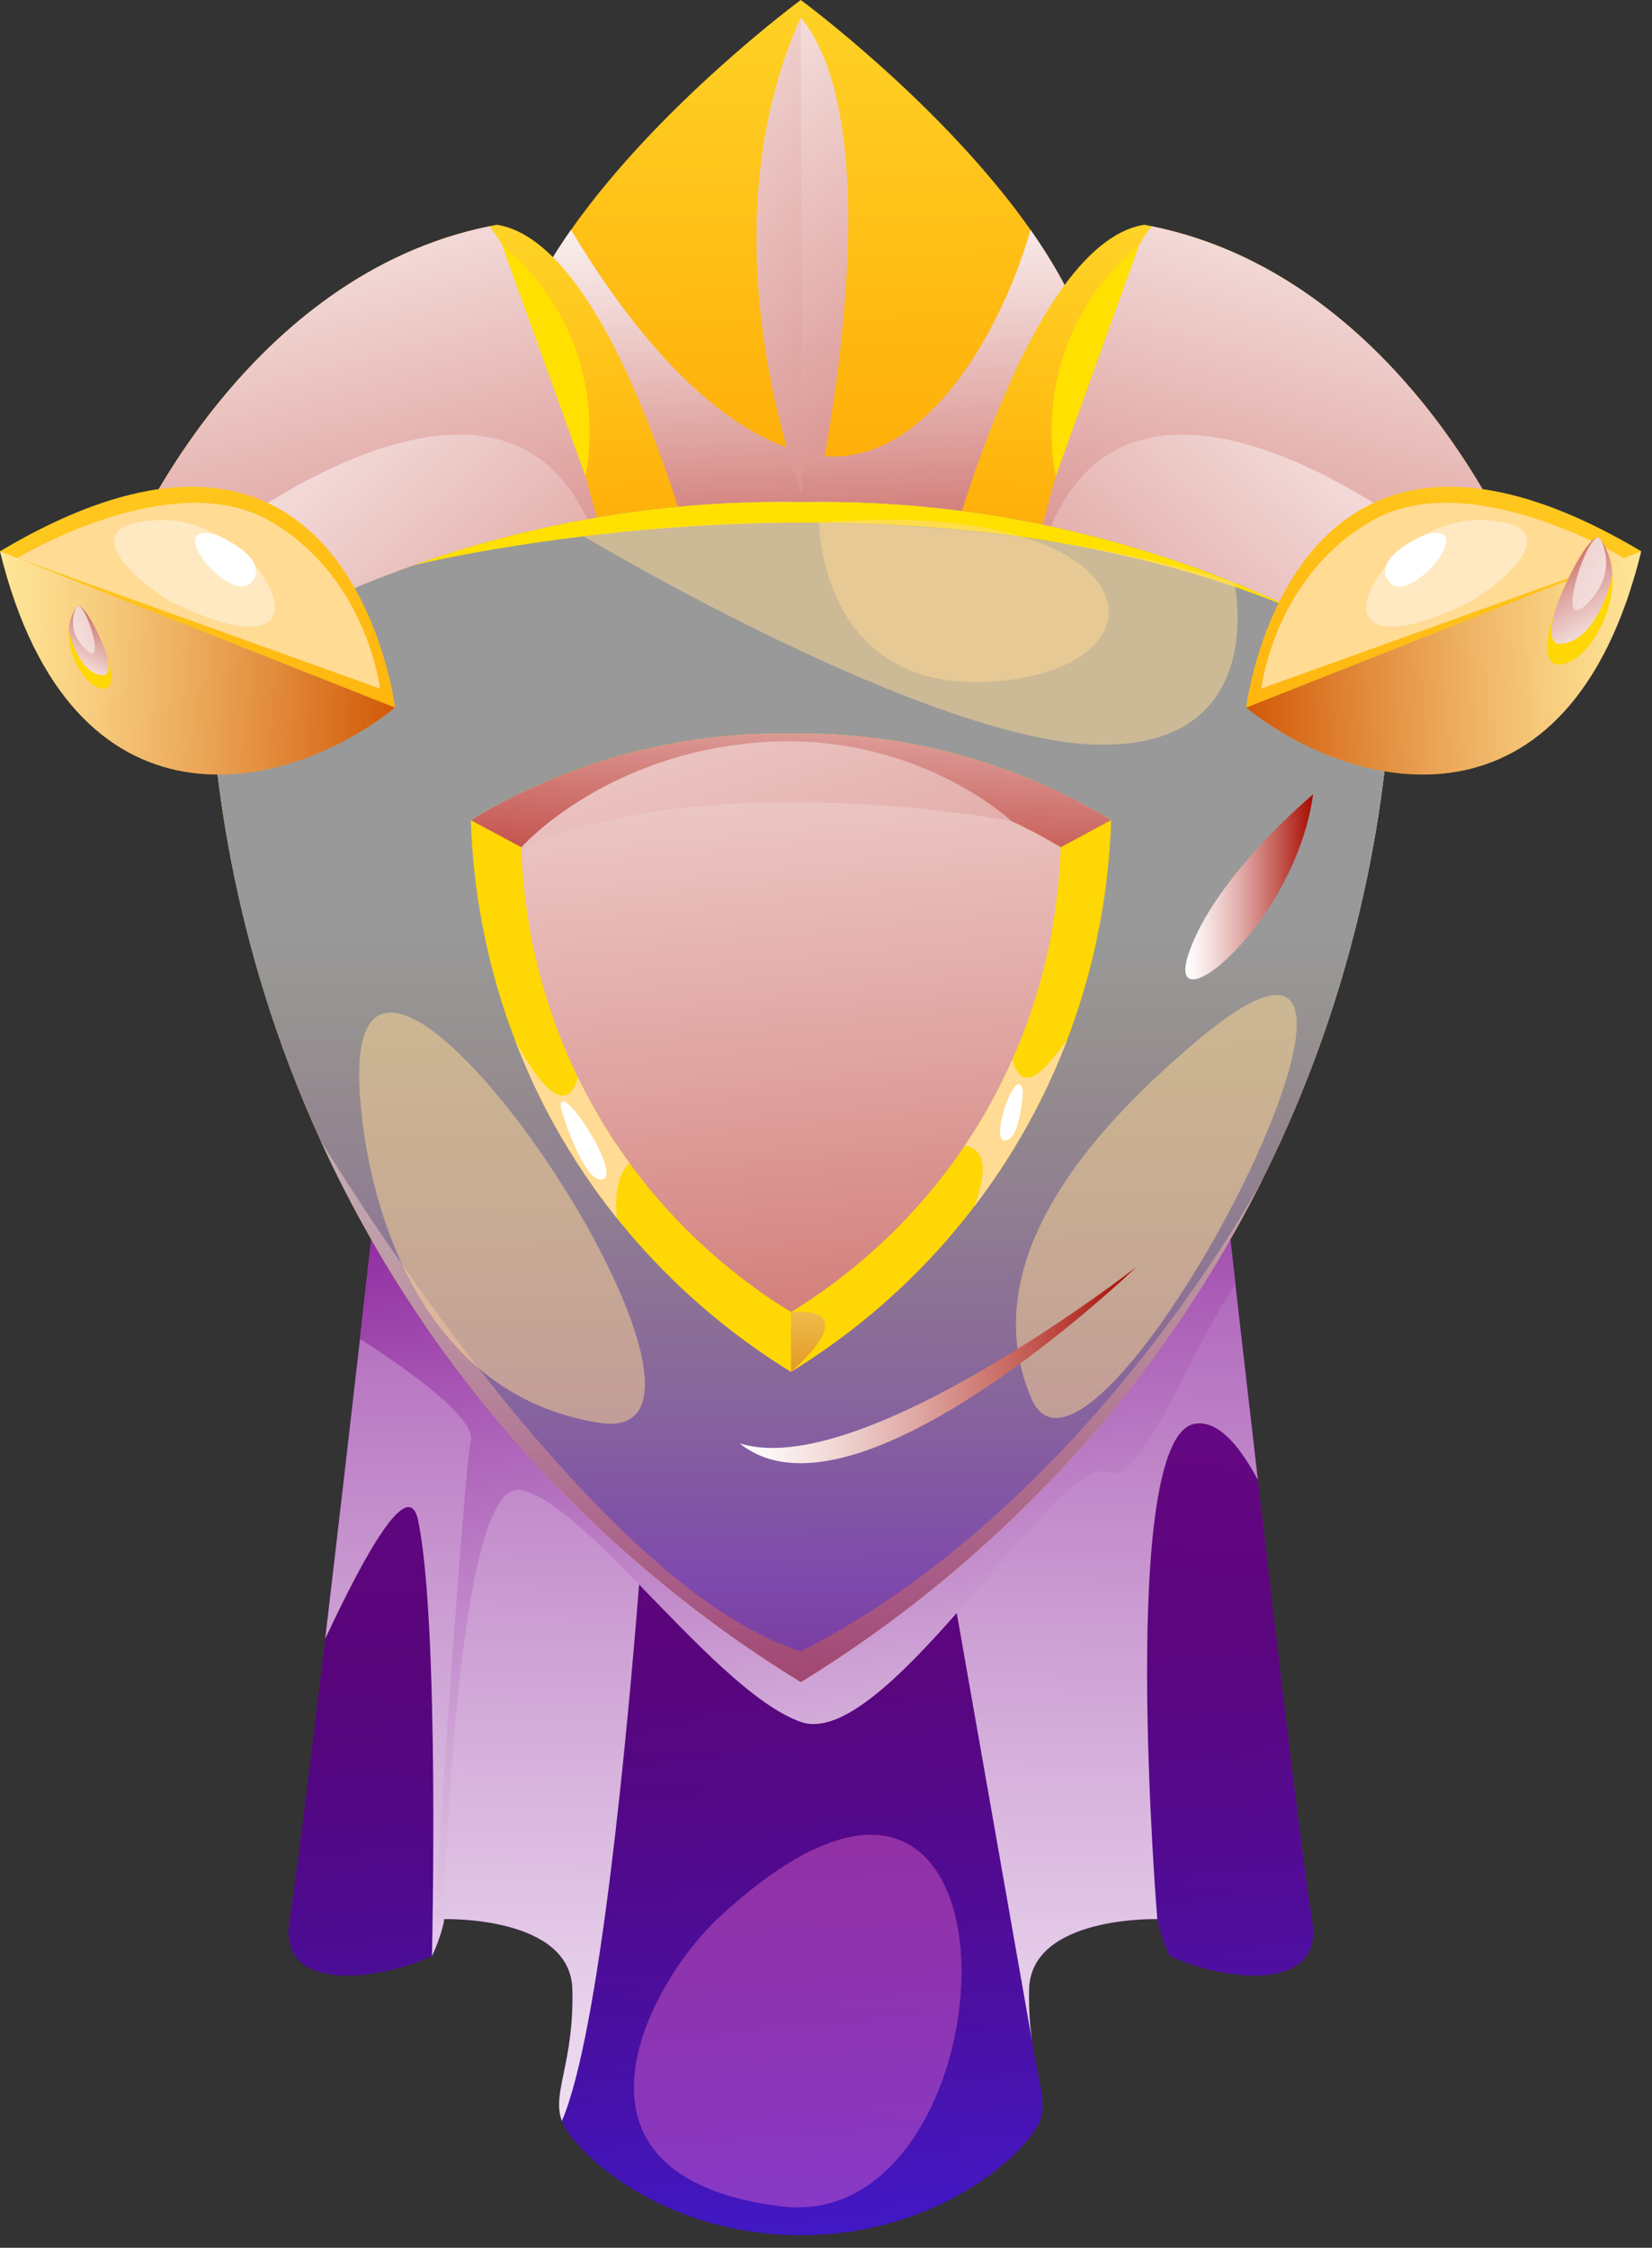 <svg width="122" height="166" viewBox="0 0 122 166" fill="none" xmlns="http://www.w3.org/2000/svg">
<rect x="0" y="0" width="122" height="166" fill="#333333" stroke="none"/>
<path d="M80.672 33.524C76.132 47.846 59.145 45.901 59.138 45.901C59.13 45.901 42.143 47.846 37.604 33.524C35.941 28.272 38.393 22.359 42.172 16.974C48.684 7.704 59.117 0.015 59.138 0C59.159 0.014 69.591 7.704 76.104 16.974C79.875 22.358 82.335 28.272 80.672 33.524Z" fill="url(#paint0_linear_4721_26453)"/>
<path d="M59.956 38.407C59.956 38.407 59.668 37.752 59.244 36.568C57.355 31.288 52.767 15.549 59.139 1.296C66.512 10.333 59.956 38.407 59.956 38.407Z" fill="url(#paint1_linear_4721_26453)"/>
<path d="M80.672 33.524C76.132 47.846 59.145 45.901 59.138 45.901C59.13 45.901 42.143 47.846 37.604 33.524C35.941 28.273 38.393 22.359 42.172 16.974C45.71 22.916 52.209 31.917 59.815 33.524C68.005 35.258 73.94 24.558 76.105 16.974C79.875 22.358 82.335 28.273 80.672 33.524Z" fill="url(#paint2_linear_4721_26453)"/>
<path d="M69.205 44.216L98.38 50.454L102.081 47.486L111.477 39.937C111.477 39.937 103.089 20.369 85.065 16.712C84.881 16.669 84.691 16.634 84.508 16.599C75.428 18.023 69.205 44.216 69.205 44.216Z" fill="url(#paint3_linear_4721_26453)"/>
<path d="M76.057 42.347C76.627 46.894 90.14 48.642 102.081 47.486L111.477 39.937C111.477 39.937 103.089 20.37 85.065 16.712C81.238 21.23 76.057 42.347 76.057 42.347Z" fill="url(#paint4_linear_4721_26453)"/>
<path d="M106.543 40.714C106.543 40.714 85.551 23.432 78.097 37.813C70.644 52.195 101.434 53.866 106.543 40.714Z" fill="url(#paint5_linear_4721_26453)"/>
<path d="M84.128 18.089L77.974 35.158C77.974 35.158 75.544 25.276 84.128 18.089Z" fill="#FFE000"/>
<path d="M51.998 44.216L22.823 50.454L19.123 47.486L9.727 39.937C9.727 39.937 18.115 20.369 36.138 16.712C36.321 16.669 36.512 16.634 36.695 16.599C45.773 18.023 51.998 44.216 51.998 44.216Z" fill="url(#paint6_linear_4721_26453)"/>
<path d="M45.147 42.347C44.576 46.894 31.063 48.642 19.123 47.486L9.727 39.937C9.727 39.937 18.115 20.37 36.138 16.712C39.965 21.23 45.147 42.347 45.147 42.347Z" fill="url(#paint7_linear_4721_26453)"/>
<path d="M14.66 40.714C14.66 40.714 35.653 23.432 43.107 37.813C50.56 52.195 19.768 53.866 14.66 40.714Z" fill="url(#paint8_linear_4721_26453)"/>
<path d="M86.376 144.449C85.6 142.764 85.466 141.728 85.466 141.728C85.466 141.728 76.133 141.468 75.999 146.916C75.964 148.431 76.07 149.7 76.224 150.779L76.246 150.934C76.323 151.484 76.422 151.984 76.514 152.443C76.873 154.255 77.219 155.467 76.781 156.637C75.999 158.717 69.634 165.068 59.139 165.068C48.643 165.068 42.271 158.717 41.495 156.637C40.72 154.565 42.405 152.358 42.271 146.917C42.144 141.468 32.804 141.729 32.804 141.729C32.804 141.729 32.677 142.766 31.902 144.45C28.011 146.268 20.356 147.305 21.399 141.729C21.928 138.297 22.943 130.043 24.015 121.034C25.812 105.873 27.75 88.568 27.75 88.568L59.139 90.767L90.527 88.568C90.527 88.568 91.606 98.147 92.896 109.299C94.362 122.036 96.117 136.824 96.878 141.73C97.914 147.304 90.266 146.268 86.376 144.449Z" fill="url(#paint9_linear_4721_26453)"/>
<path opacity="0.4" d="M86.376 144.449C85.6 142.764 85.466 141.728 85.466 141.728C85.466 141.728 76.133 141.468 75.999 146.916C75.964 148.431 76.07 149.7 76.224 150.779L76.246 150.934C76.323 151.484 76.422 151.984 76.514 152.443C76.873 154.255 77.219 155.467 76.781 156.637C75.999 158.717 69.634 165.068 59.139 165.068C48.643 165.068 42.271 158.717 41.495 156.637C40.72 154.565 42.405 152.358 42.271 146.917C42.144 141.468 32.804 141.729 32.804 141.729C32.804 141.729 32.677 142.766 31.902 144.45C28.011 146.268 20.356 147.305 21.399 141.729C21.928 138.297 22.943 130.043 24.015 121.034C25.812 105.873 27.75 88.568 27.75 88.568L59.139 90.767L90.527 88.568C90.527 88.568 91.606 98.147 92.896 109.299C94.362 122.036 96.117 136.824 96.878 141.73C97.914 147.304 90.266 146.268 86.376 144.449Z" fill="url(#paint10_linear_4721_26453)"/>
<path d="M92.895 109.297C91.471 106.633 89.885 104.864 88.243 105.146C82.533 106.119 85.465 141.729 85.465 141.729C85.465 141.729 76.132 141.468 75.998 146.917C75.963 148.432 76.069 149.701 76.224 150.78L70.655 119.124L66.447 95.187L54.626 106.591L47.627 111.124C47.627 111.124 47.479 113.428 47.197 117.024C46.344 127.787 44.3 150.124 41.495 156.637C40.719 154.565 42.404 152.358 42.27 146.917C42.143 141.468 32.803 141.729 32.803 141.729C32.803 141.729 32.676 142.766 31.901 144.45C31.901 144.45 32.472 119.934 30.879 112.28C30.217 109.101 27.256 114.105 24.014 121.034C24.923 113.358 25.868 105.139 26.586 98.887C27.277 92.789 27.75 88.567 27.75 88.567L59.138 90.766L90.526 88.567C90.526 88.567 90.801 90.992 91.231 94.826C91.661 98.612 92.253 103.757 92.895 109.297Z" fill="url(#paint11_linear_4721_26453)"/>
<path d="M91.231 94.826C87.657 100.162 84.281 109.763 81.877 108.719C79.924 107.866 75.406 113.752 70.655 119.123C66.468 123.873 62.091 128.216 59.138 127.166C55.676 125.939 51.278 121.21 47.197 117.023C43.856 113.597 40.733 110.537 38.5 110.044C33.537 108.952 32.805 141.728 32.805 141.728C32.805 141.728 32.678 142.765 31.902 144.449C31.902 144.449 34.208 108.817 34.771 106.45C35.215 104.589 29.196 100.542 26.588 98.886C27.279 92.788 27.751 88.566 27.751 88.566L59.139 90.765L90.528 88.566C90.526 88.567 90.801 90.992 91.231 94.826Z" fill="url(#paint12_linear_4721_26453)"/>
<path d="M102.85 48.883C102.61 56.588 101.207 71.15 93.222 87.116C93.222 87.123 93.222 87.13 93.214 87.137V87.144C92.65 88.258 92.065 89.379 91.438 90.507C86.159 100.037 79.857 107.381 73.993 112.879C68.128 118.377 62.694 122.043 59.141 124.22C52.035 119.864 37.402 109.573 26.843 90.507C25.674 88.392 24.616 86.291 23.679 84.226C16.905 69.41 15.658 56.123 15.432 48.884C18.427 47.066 23.595 44.204 30.537 41.751C30.537 41.751 30.537 41.751 30.544 41.743C38.122 39.065 47.821 36.88 59.134 37.084H59.148C75.008 36.794 87.702 41.214 95.822 45.091C98.804 46.515 101.165 47.862 102.85 48.883Z" fill="url(#paint13_linear_4721_26453)"/>
<path d="M102.85 48.883C102.61 56.588 101.207 71.15 93.222 87.116C93.222 87.123 93.222 87.13 93.214 87.137V87.144C92.65 88.258 92.065 89.379 91.438 90.507C86.159 100.037 79.857 107.381 73.993 112.879C68.128 118.377 62.694 122.043 59.141 124.22C52.035 119.864 37.402 109.573 26.843 90.507C25.674 88.392 24.616 86.291 23.679 84.226C16.905 69.41 15.658 56.123 15.432 48.884C18.427 47.066 23.595 44.204 30.537 41.751C30.537 41.751 30.537 41.751 30.544 41.743C38.122 39.065 47.821 36.88 59.134 37.084H59.148C75.008 36.794 87.702 41.214 95.822 45.091C98.804 46.515 101.165 47.862 102.85 48.883Z" fill="url(#paint14_linear_4721_26453)"/>
<path opacity="0.4" d="M102.85 48.883C102.61 56.588 101.207 71.15 93.222 87.116C93.222 87.123 93.222 87.13 93.214 87.137V87.144C92.65 88.258 92.065 89.379 91.438 90.507C86.159 100.037 79.857 107.381 73.993 112.879C68.128 118.377 62.694 122.043 59.141 124.22C52.035 119.864 37.402 109.573 26.843 90.507C25.674 88.392 24.616 86.291 23.679 84.226C16.905 69.41 15.658 56.123 15.432 48.884C18.427 47.066 23.595 44.204 30.537 41.751C30.537 41.751 30.537 41.751 30.544 41.743C38.122 39.065 47.821 36.88 59.134 37.084H59.148C75.008 36.794 87.702 41.214 95.822 45.091C98.804 46.515 101.165 47.862 102.85 48.883Z" fill="url(#paint15_linear_4721_26453)"/>
<path d="M95.821 45.091C95.546 44.993 95.264 44.88 94.975 44.76C66.032 32.939 30.535 41.749 30.535 41.749C30.535 41.749 30.535 41.749 30.543 41.742C38.12 39.064 47.819 36.879 59.132 37.083H59.146C75.007 36.794 87.701 41.214 95.821 45.091Z" fill="#FFE000"/>
<path d="M82.056 60.57C81.95 64.01 81.414 69.973 78.807 76.803C78.807 76.81 78.807 76.81 78.807 76.81C78.031 78.84 77.073 80.94 75.888 83.083C74.654 85.304 73.323 87.305 71.948 89.102C70.137 91.478 68.255 93.493 66.45 95.185C63.278 98.159 60.339 100.133 58.415 101.317C55.539 99.548 50.372 95.982 45.558 89.962C43.951 87.953 42.379 85.662 40.948 83.082C39.778 80.975 38.834 78.895 38.065 76.894C35.421 70.028 34.879 64.023 34.773 60.569C38.093 58.56 46.312 54.176 57.626 54.176C57.887 54.176 58.148 54.176 58.415 54.183H58.422C70.143 53.973 78.665 58.512 82.056 60.57Z" fill="#FFD704"/>
<path d="M58.419 57.194H58.416H58.415H58.413C48.54 57.014 41.358 60.839 38.5 62.57C38.615 66.328 39.341 73.666 43.7 81.536C48.511 90.223 55.178 94.912 58.415 96.897C61.653 94.912 68.32 90.223 73.131 81.536C77.489 73.667 78.215 66.328 78.331 62.57C75.473 60.839 68.292 57.014 58.419 57.194Z" fill="url(#paint16_linear_4721_26453)"/>
<path d="M29.175 52.259C21.266 58.61 5.322 62.374 0 40.713C25.932 25.284 29.175 52.259 29.175 52.259Z" fill="url(#paint17_linear_4721_26453)"/>
<path d="M82.055 60.57L78.333 62.572C75.471 60.838 68.296 57.018 58.42 57.194H58.413C58.194 57.187 57.969 57.187 57.751 57.187C48.22 57.187 41.291 60.88 38.5 62.572L34.772 60.57C38.091 58.561 46.31 54.177 57.624 54.177C57.885 54.177 58.146 54.177 58.413 54.184H58.42C70.142 53.973 78.664 58.512 82.055 60.57Z" fill="url(#paint18_linear_4721_26453)"/>
<path opacity="0.47" d="M58.415 96.897L58.412 101.318C58.412 101.318 64.093 96.534 58.415 96.897Z" fill="url(#paint19_linear_4721_26453)"/>
<path d="M45.556 89.963C43.949 87.955 42.376 85.663 40.946 83.084C39.776 80.976 38.831 78.897 38.062 76.895C39.895 80.215 41.82 82.485 42.687 79.581C43.004 80.23 43.342 80.879 43.702 81.534C44.576 83.12 45.52 84.571 46.494 85.897C45.753 86.615 45.352 87.884 45.556 89.963Z" fill="#FFDB94"/>
<path d="M78.804 76.811C78.028 78.84 77.07 80.941 75.885 83.084C74.652 85.304 73.32 87.305 71.945 89.103C73.095 86.044 72.552 84.824 71.248 84.606C71.897 83.648 72.531 82.618 73.13 81.532C73.743 80.426 74.286 79.326 74.765 78.248C75.562 81.089 77.239 78.897 78.804 76.811Z" fill="#FFDB94"/>
<path d="M41.434 81.896C41.434 81.896 43.121 87.521 44.535 87.091C45.948 86.661 41.1 79.281 41.434 81.896Z" fill="white"/>
<path d="M75.539 80.644C75.539 80.644 75.371 84.209 74.198 84.226C73.025 84.242 75.192 78.206 75.539 80.644Z" fill="white"/>
<path d="M38.5 62.572C38.5 62.572 44.587 55.693 56.119 54.827C67.651 53.96 74.696 60.641 74.696 60.641C74.696 60.641 53.144 56.453 38.5 62.572Z" fill="url(#paint20_linear_4721_26453)"/>
<path opacity="0.54" d="M29.175 52.259C21.266 58.61 5.322 62.374 0 40.713L29.175 52.259Z" fill="url(#paint21_linear_4721_26453)"/>
<path d="M1.268 41.215C1.268 41.215 12.65 34.318 19.884 38.452C27.118 42.585 28.057 50.852 28.057 50.852L1.268 41.215Z" fill="#FFDB94"/>
<path d="M12.682 44.462C11.311 43.794 4.31 38.594 11.888 38.41C19.465 38.227 25.894 50.899 12.682 44.462Z" fill="#FFE9C2"/>
<path d="M5.634 44.863C5.634 44.863 3.756 47.319 6.93 49.79C10.104 52.262 6.142 43.584 5.634 44.863Z" fill="url(#paint22_linear_4721_26453)"/>
<path d="M5.083 46.574C5.083 46.574 5.746 49.73 7.584 49.871C8.359 49.931 7.857 48.319 7.857 48.319C7.857 48.319 8.856 51.03 7.537 50.852C6.217 50.673 4.939 48.227 5.083 46.574Z" fill="#FFD704"/>
<path d="M5.632 44.863C5.632 44.863 4.729 46.422 6.358 47.986C7.987 49.55 6.095 43.806 5.632 44.863Z" fill="url(#paint23_linear_4721_26453)"/>
<path d="M16.025 39.521C16.025 39.521 20.102 41.224 18.572 43.007C17.043 44.792 11.779 38.328 16.025 39.521Z" fill="white"/>
<path d="M37.074 18.089L43.228 35.158C43.228 35.158 45.659 25.276 37.074 18.089Z" fill="#FFE000"/>
<path d="M92.029 52.259C99.938 58.61 115.882 62.374 121.204 40.713C95.272 25.284 92.029 52.259 92.029 52.259Z" fill="url(#paint24_linear_4721_26453)"/>
<path opacity="0.54" d="M92.029 52.259C99.938 58.61 115.882 62.374 121.204 40.713L92.029 52.259Z" fill="url(#paint25_linear_4721_26453)"/>
<path d="M119.936 41.215C119.936 41.215 108.554 34.318 101.32 38.452C94.086 42.585 93.147 50.852 93.147 50.852L119.936 41.215Z" fill="#FFDB94"/>
<path d="M118.231 39.891C118.231 39.891 121.105 43.649 116.247 47.432C111.388 51.215 117.452 37.933 118.231 39.891Z" fill="url(#paint26_linear_4721_26453)"/>
<path d="M108.521 44.462C109.893 43.794 116.894 38.594 109.316 38.41C101.738 38.227 95.31 50.899 108.521 44.462Z" fill="#FFE9C2"/>
<path d="M118.231 39.891C118.231 39.891 121.105 43.649 116.247 47.432C111.388 51.215 117.452 37.933 118.231 39.891Z" fill="url(#paint27_linear_4721_26453)"/>
<path d="M119.072 42.511C119.072 42.511 118.058 47.34 115.245 47.556C114.058 47.647 114.827 45.18 114.827 45.18C114.827 45.18 113.297 49.331 115.317 49.057C117.337 48.782 119.292 45.04 119.072 42.511Z" fill="#FFD704"/>
<path d="M118.232 39.891C118.232 39.891 119.614 42.276 117.122 44.67C114.628 47.063 117.524 38.272 118.232 39.891Z" fill="url(#paint28_linear_4721_26453)"/>
<path d="M105.177 39.521C105.177 39.521 101.101 41.224 102.631 43.007C104.16 44.791 109.424 38.328 105.177 39.521Z" fill="white"/>
<path d="M59.244 36.568C57.355 31.288 52.767 15.549 59.139 1.296L59.244 36.568Z" fill="url(#paint29_linear_4721_26453)"/>
<path opacity="0.54" d="M93.213 87.138V87.145C92.649 88.258 92.064 89.379 91.437 90.507C86.157 100.037 79.856 107.381 73.991 112.879C68.126 118.378 62.692 122.043 59.139 124.221C52.034 119.864 37.401 109.573 26.842 90.507C25.672 88.392 24.615 86.291 23.678 84.227C23.678 84.227 43.343 116.982 59.14 121.951C80.116 111.314 92.769 87.954 93.213 87.138Z" fill="url(#paint30_linear_4721_26453)"/>
<path opacity="0.5" d="M26.558 80.571C26.993 88.118 30.572 102.942 44.268 105.077C57.964 107.213 25.279 58.391 26.558 80.571Z" fill="#FFDB94"/>
<path opacity="0.5" d="M87.86 77.317C82.479 81.974 71.468 92.306 76.167 103.27C80.866 114.235 109.289 58.765 87.86 77.317Z" fill="#FFDB94"/>
<path opacity="0.5" d="M43.107 39.606C43.107 39.606 68.532 54.847 81.202 54.999C93.871 55.151 91.155 43.038 91.155 43.038C91.155 43.038 70.943 36.023 43.107 39.606Z" fill="#FFDB94"/>
<path opacity="0.5" d="M60.488 38.597C60.488 38.597 60.527 51.559 73.853 50.294C87.177 49.029 84.686 36.594 60.488 38.597Z" fill="#FFDB94"/>
<path d="M96.974 58.659C96.974 58.659 89.747 64.673 87.794 70.381C85.841 76.089 95.62 68.342 96.974 58.659Z" fill="url(#paint31_linear_4721_26453)"/>
<path d="M83.92 93.569C83.92 93.569 63.544 109.444 54.625 106.59C63.186 113.546 83.92 93.569 83.92 93.569Z" fill="url(#paint32_linear_4721_26453)"/>
<path opacity="0.37" d="M53.086 141.612C47.968 146.356 40.059 160.745 57.686 162.944C75.313 165.145 77.069 119.38 53.086 141.612Z" fill="#FF76D1"/>
<defs>
<linearGradient id="paint0_linear_4721_26453" x1="59.258" y1="43.404" x2="58.761" y2="-11.823" gradientUnits="userSpaceOnUse">
<stop stop-color="#FFA400"/>
<stop offset="0.127" stop-color="#FFAC07"/>
<stop offset="0.691" stop-color="#FFCD22"/>
<stop offset="1" stop-color="#FFDA2C"/>
</linearGradient>
<linearGradient id="paint1_linear_4721_26453" x1="38.249" y1="-7.306" x2="95.2" y2="65.307" gradientUnits="userSpaceOnUse">
<stop stop-color="white"/>
<stop offset="0.087" stop-color="#FBF4F3"/>
<stop offset="0.243" stop-color="#F1D6D4"/>
<stop offset="0.451" stop-color="#E0A5A2"/>
<stop offset="0.701" stop-color="#C9615C"/>
<stop offset="0.986" stop-color="#AC0D05"/>
<stop offset="1" stop-color="#AA0800"/>
</linearGradient>
<linearGradient id="paint2_linear_4721_26453" x1="58.355" y1="11.119" x2="60.266" y2="57.249" gradientUnits="userSpaceOnUse">
<stop stop-color="white"/>
<stop offset="0.087" stop-color="#FBF4F3"/>
<stop offset="0.243" stop-color="#F1D6D4"/>
<stop offset="0.451" stop-color="#E0A5A2"/>
<stop offset="0.701" stop-color="#C9615C"/>
<stop offset="0.986" stop-color="#AC0D05"/>
<stop offset="1" stop-color="#AA0800"/>
</linearGradient>
<linearGradient id="paint3_linear_4721_26453" x1="90.066" y1="45.923" x2="92.553" y2="11.095" gradientUnits="userSpaceOnUse">
<stop stop-color="#FFA400"/>
<stop offset="0.127" stop-color="#FFAC07"/>
<stop offset="0.691" stop-color="#FFCD22"/>
<stop offset="1" stop-color="#FFDA2C"/>
</linearGradient>
<linearGradient id="paint4_linear_4721_26453" x1="104.574" y1="0.866" x2="81.648" y2="86.159" gradientUnits="userSpaceOnUse">
<stop stop-color="white"/>
<stop offset="0.087" stop-color="#FBF4F3"/>
<stop offset="0.243" stop-color="#F1D6D4"/>
<stop offset="0.451" stop-color="#E0A5A2"/>
<stop offset="0.701" stop-color="#C9615C"/>
<stop offset="0.986" stop-color="#AC0D05"/>
<stop offset="1" stop-color="#AA0800"/>
</linearGradient>
<linearGradient id="paint5_linear_4721_26453" x1="112.094" y1="17.52" x2="47.163" y2="89.57" gradientUnits="userSpaceOnUse">
<stop stop-color="white"/>
<stop offset="0.087" stop-color="#FBF4F3"/>
<stop offset="0.243" stop-color="#F1D6D4"/>
<stop offset="0.451" stop-color="#E0A5A2"/>
<stop offset="0.701" stop-color="#C9615C"/>
<stop offset="0.986" stop-color="#AC0D05"/>
<stop offset="1" stop-color="#AA0800"/>
</linearGradient>
<linearGradient id="paint6_linear_4721_26453" x1="31.137" y1="45.923" x2="28.649" y2="11.095" gradientUnits="userSpaceOnUse">
<stop stop-color="#FFA400"/>
<stop offset="0.127" stop-color="#FFAC07"/>
<stop offset="0.691" stop-color="#FFCD22"/>
<stop offset="1" stop-color="#FFDA2C"/>
</linearGradient>
<linearGradient id="paint7_linear_4721_26453" x1="16.63" y1="0.866" x2="39.555" y2="86.159" gradientUnits="userSpaceOnUse">
<stop stop-color="white"/>
<stop offset="0.087" stop-color="#FBF4F3"/>
<stop offset="0.243" stop-color="#F1D6D4"/>
<stop offset="0.451" stop-color="#E0A5A2"/>
<stop offset="0.701" stop-color="#C9615C"/>
<stop offset="0.986" stop-color="#AC0D05"/>
<stop offset="1" stop-color="#AA0800"/>
</linearGradient>
<linearGradient id="paint8_linear_4721_26453" x1="9.11" y1="17.52" x2="74.04" y2="89.57" gradientUnits="userSpaceOnUse">
<stop stop-color="white"/>
<stop offset="0.087" stop-color="#FBF4F3"/>
<stop offset="0.243" stop-color="#F1D6D4"/>
<stop offset="0.451" stop-color="#E0A5A2"/>
<stop offset="0.701" stop-color="#C9615C"/>
<stop offset="0.986" stop-color="#AC0D05"/>
<stop offset="1" stop-color="#AA0800"/>
</linearGradient>
<linearGradient id="paint9_linear_4721_26453" x1="56.066" y1="190.041" x2="64.524" y2="59.688" gradientUnits="userSpaceOnUse">
<stop stop-color="#5400A5"/>
<stop offset="1" stop-color="#D311F3"/>
</linearGradient>
<linearGradient id="paint10_linear_4721_26453" x1="61.927" y1="180.91" x2="55.883" y2="98.078" gradientUnits="userSpaceOnUse">
<stop offset="0.135" stop-color="#0040FF"/>
<stop offset="0.269" stop-color="#002DB3"/>
<stop offset="0.395" stop-color="#001D73"/>
<stop offset="0.509" stop-color="#001042"/>
<stop offset="0.608" stop-color="#00071E"/>
<stop offset="0.688" stop-color="#000208"/>
<stop offset="0.74"/>
</linearGradient>
<linearGradient id="paint11_linear_4721_26453" x1="57.735" y1="182.876" x2="59.123" y2="52.182" gradientUnits="userSpaceOnUse">
<stop stop-color="white"/>
<stop offset="0.09" stop-color="#F9F3FA"/>
<stop offset="0.252" stop-color="#E9D4EC"/>
<stop offset="0.467" stop-color="#CEA2D5"/>
<stop offset="0.726" stop-color="#AA5CB6"/>
<stop offset="1" stop-color="#7F0B92"/>
</linearGradient>
<linearGradient id="paint12_linear_4721_26453" x1="68.999" y1="164.696" x2="54.72" y2="76.311" gradientUnits="userSpaceOnUse">
<stop stop-color="white"/>
<stop offset="0.09" stop-color="#F9F3FA"/>
<stop offset="0.252" stop-color="#E9D4EC"/>
<stop offset="0.467" stop-color="#CEA2D5"/>
<stop offset="0.726" stop-color="#AA5CB6"/>
<stop offset="1" stop-color="#7F0B92"/>
</linearGradient>
<linearGradient id="paint13_linear_4721_26453" x1="49.074" y1="139.45" x2="63.503" y2="11.578" gradientUnits="userSpaceOnUse">
<stop stop-color="#FFA400"/>
<stop offset="0.127" stop-color="#FFAC07"/>
<stop offset="0.691" stop-color="#FFCD22"/>
<stop offset="1" stop-color="#FFDA2C"/>
</linearGradient>
<linearGradient id="paint14_linear_4721_26453" x1="59.184" y1="68.25" x2="59.362" y2="147.981" gradientUnits="userSpaceOnUse">
<stop stop-color="white"/>
<stop offset="0.087" stop-color="#FBF4F3"/>
<stop offset="0.243" stop-color="#F1D6D4"/>
<stop offset="0.451" stop-color="#E0A5A2"/>
<stop offset="0.701" stop-color="#C9615C"/>
<stop offset="0.986" stop-color="#AC0D05"/>
<stop offset="1" stop-color="#AA0800"/>
</linearGradient>
<linearGradient id="paint15_linear_4721_26453" x1="58.009" y1="137.513" x2="59.076" y2="53.969" gradientUnits="userSpaceOnUse">
<stop offset="0.247" stop-color="#0000FF"/>
<stop offset="0.356" stop-color="#0000B3"/>
<stop offset="0.459" stop-color="#000073"/>
<stop offset="0.552" stop-color="#000042"/>
<stop offset="0.632" stop-color="#00001E"/>
<stop offset="0.698" stop-color="#000008"/>
<stop offset="0.74"/>
</linearGradient>
<linearGradient id="paint16_linear_4721_26453" x1="53.999" y1="16.468" x2="66.935" y2="152.799" gradientUnits="userSpaceOnUse">
<stop stop-color="white"/>
<stop offset="0.087" stop-color="#FBF4F3"/>
<stop offset="0.243" stop-color="#F1D6D4"/>
<stop offset="0.451" stop-color="#E0A5A2"/>
<stop offset="0.701" stop-color="#C9615C"/>
<stop offset="0.986" stop-color="#AC0D05"/>
<stop offset="1" stop-color="#AA0800"/>
</linearGradient>
<linearGradient id="paint17_linear_4721_26453" x1="34.397" y1="77.958" x2="-8.897" y2="8.289" gradientUnits="userSpaceOnUse">
<stop stop-color="#FFA400"/>
<stop offset="0.127" stop-color="#FFAC07"/>
<stop offset="0.691" stop-color="#FFCD22"/>
<stop offset="1" stop-color="#FFDA2C"/>
</linearGradient>
<linearGradient id="paint18_linear_4721_26453" x1="59.576" y1="36.148" x2="57.835" y2="72.719" gradientUnits="userSpaceOnUse">
<stop stop-color="white"/>
<stop offset="0.087" stop-color="#FBF4F3"/>
<stop offset="0.243" stop-color="#F1D6D4"/>
<stop offset="0.451" stop-color="#E0A5A2"/>
<stop offset="0.701" stop-color="#C9615C"/>
<stop offset="0.986" stop-color="#AC0D05"/>
<stop offset="1" stop-color="#AA0800"/>
</linearGradient>
<linearGradient id="paint19_linear_4721_26453" x1="60.106" y1="88.381" x2="59.28" y2="105.737" gradientUnits="userSpaceOnUse">
<stop stop-color="white"/>
<stop offset="0.087" stop-color="#FBF4F3"/>
<stop offset="0.243" stop-color="#F1D6D4"/>
<stop offset="0.451" stop-color="#E0A5A2"/>
<stop offset="0.701" stop-color="#C9615C"/>
<stop offset="0.986" stop-color="#AC0D05"/>
<stop offset="1" stop-color="#AA0800"/>
</linearGradient>
<linearGradient id="paint20_linear_4721_26453" x1="40.112" y1="12.357" x2="83.576" y2="142.196" gradientUnits="userSpaceOnUse">
<stop stop-color="white"/>
<stop offset="0.087" stop-color="#FBF4F3"/>
<stop offset="0.243" stop-color="#F1D6D4"/>
<stop offset="0.451" stop-color="#E0A5A2"/>
<stop offset="0.701" stop-color="#C9615C"/>
<stop offset="0.986" stop-color="#AC0D05"/>
<stop offset="1" stop-color="#AA0800"/>
</linearGradient>
<linearGradient id="paint21_linear_4721_26453" x1="0" y1="48.958" x2="29.175" y2="48.958" gradientUnits="userSpaceOnUse">
<stop stop-color="white"/>
<stop offset="0.087" stop-color="#FBF4F3"/>
<stop offset="0.243" stop-color="#F1D6D4"/>
<stop offset="0.451" stop-color="#E0A5A2"/>
<stop offset="0.701" stop-color="#C9615C"/>
<stop offset="0.986" stop-color="#AC0D05"/>
<stop offset="1" stop-color="#AA0800"/>
</linearGradient>
<linearGradient id="paint22_linear_4721_26453" x1="4.969" y1="50.855" x2="9.258" y2="43.125" gradientUnits="userSpaceOnUse">
<stop stop-color="white"/>
<stop offset="0.087" stop-color="#FBF4F3"/>
<stop offset="0.243" stop-color="#F0D6D4"/>
<stop offset="0.451" stop-color="#DFA6A2"/>
<stop offset="0.701" stop-color="#C6635C"/>
<stop offset="0.986" stop-color="#A80F05"/>
<stop offset="1" stop-color="#A60B00"/>
</linearGradient>
<linearGradient id="paint23_linear_4721_26453" x1="0.95" y1="49.306" x2="23.904" y2="37.24" gradientUnits="userSpaceOnUse">
<stop stop-color="white"/>
<stop offset="0.087" stop-color="#FBF4F3"/>
<stop offset="0.243" stop-color="#F0D6D4"/>
<stop offset="0.451" stop-color="#DFA6A2"/>
<stop offset="0.701" stop-color="#C6635C"/>
<stop offset="0.986" stop-color="#A80F05"/>
<stop offset="1" stop-color="#A60B00"/>
</linearGradient>
<linearGradient id="paint24_linear_4721_26453" x1="86.807" y1="77.958" x2="130.101" y2="8.289" gradientUnits="userSpaceOnUse">
<stop stop-color="#FFA400"/>
<stop offset="0.127" stop-color="#FFAC07"/>
<stop offset="0.691" stop-color="#FFCD22"/>
<stop offset="1" stop-color="#FFDA2C"/>
</linearGradient>
<linearGradient id="paint25_linear_4721_26453" x1="121.204" y1="48.958" x2="92.029" y2="48.958" gradientUnits="userSpaceOnUse">
<stop stop-color="white"/>
<stop offset="0.087" stop-color="#FBF4F3"/>
<stop offset="0.243" stop-color="#F1D6D4"/>
<stop offset="0.451" stop-color="#E0A5A2"/>
<stop offset="0.701" stop-color="#C9615C"/>
<stop offset="0.986" stop-color="#AC0D05"/>
<stop offset="1" stop-color="#AA0800"/>
</linearGradient>
<linearGradient id="paint26_linear_4721_26453" x1="109.222" y1="33.473" x2="137.673" y2="74.93" gradientUnits="userSpaceOnUse">
<stop stop-color="#FFA400"/>
<stop offset="0.127" stop-color="#FFAC07"/>
<stop offset="0.691" stop-color="#FFCD22"/>
<stop offset="1" stop-color="#FFDA2C"/>
</linearGradient>
<linearGradient id="paint27_linear_4721_26453" x1="119.248" y1="49.062" x2="112.683" y2="37.231" gradientUnits="userSpaceOnUse">
<stop stop-color="white"/>
<stop offset="0.087" stop-color="#FBF4F3"/>
<stop offset="0.243" stop-color="#F0D6D4"/>
<stop offset="0.451" stop-color="#DFA6A2"/>
<stop offset="0.701" stop-color="#C6635C"/>
<stop offset="0.986" stop-color="#A80F05"/>
<stop offset="1" stop-color="#A60B00"/>
</linearGradient>
<linearGradient id="paint28_linear_4721_26453" x1="125.399" y1="46.691" x2="90.268" y2="28.224" gradientUnits="userSpaceOnUse">
<stop stop-color="white"/>
<stop offset="0.087" stop-color="#FBF4F3"/>
<stop offset="0.243" stop-color="#F0D6D4"/>
<stop offset="0.451" stop-color="#DFA6A2"/>
<stop offset="0.701" stop-color="#C6635C"/>
<stop offset="0.986" stop-color="#A80F05"/>
<stop offset="1" stop-color="#A60B00"/>
</linearGradient>
<linearGradient id="paint29_linear_4721_26453" x1="31.151" y1="-0.809" x2="102.347" y2="49.313" gradientUnits="userSpaceOnUse">
<stop stop-color="white"/>
<stop offset="0.087" stop-color="#FBF4F3"/>
<stop offset="0.243" stop-color="#F1D6D4"/>
<stop offset="0.451" stop-color="#E0A5A2"/>
<stop offset="0.701" stop-color="#C9615C"/>
<stop offset="0.986" stop-color="#AC0D05"/>
<stop offset="1" stop-color="#AA0800"/>
</linearGradient>
<linearGradient id="paint30_linear_4721_26453" x1="56.992" y1="60.719" x2="61.906" y2="145.152" gradientUnits="userSpaceOnUse">
<stop stop-color="white"/>
<stop offset="0.087" stop-color="#FBF4F3"/>
<stop offset="0.243" stop-color="#F1D6D4"/>
<stop offset="0.451" stop-color="#E0A5A2"/>
<stop offset="0.701" stop-color="#C9615C"/>
<stop offset="0.986" stop-color="#AC0D05"/>
<stop offset="1" stop-color="#AA0800"/>
</linearGradient>
<linearGradient id="paint31_linear_4721_26453" x1="87.537" y1="65.493" x2="96.974" y2="65.493" gradientUnits="userSpaceOnUse">
<stop stop-color="white"/>
<stop offset="0.087" stop-color="#FBF4F3"/>
<stop offset="0.243" stop-color="#F0D6D4"/>
<stop offset="0.451" stop-color="#DFA6A2"/>
<stop offset="0.701" stop-color="#C6635C"/>
<stop offset="0.986" stop-color="#A80F05"/>
<stop offset="1" stop-color="#A60B00"/>
</linearGradient>
<linearGradient id="paint32_linear_4721_26453" x1="54.625" y1="100.815" x2="83.92" y2="100.815" gradientUnits="userSpaceOnUse">
<stop stop-color="white"/>
<stop offset="0.087" stop-color="#FBF4F3"/>
<stop offset="0.243" stop-color="#F0D6D4"/>
<stop offset="0.451" stop-color="#DFA6A2"/>
<stop offset="0.701" stop-color="#C6635C"/>
<stop offset="0.986" stop-color="#A80F05"/>
<stop offset="1" stop-color="#A60B00"/>
</linearGradient>
</defs>
</svg>
